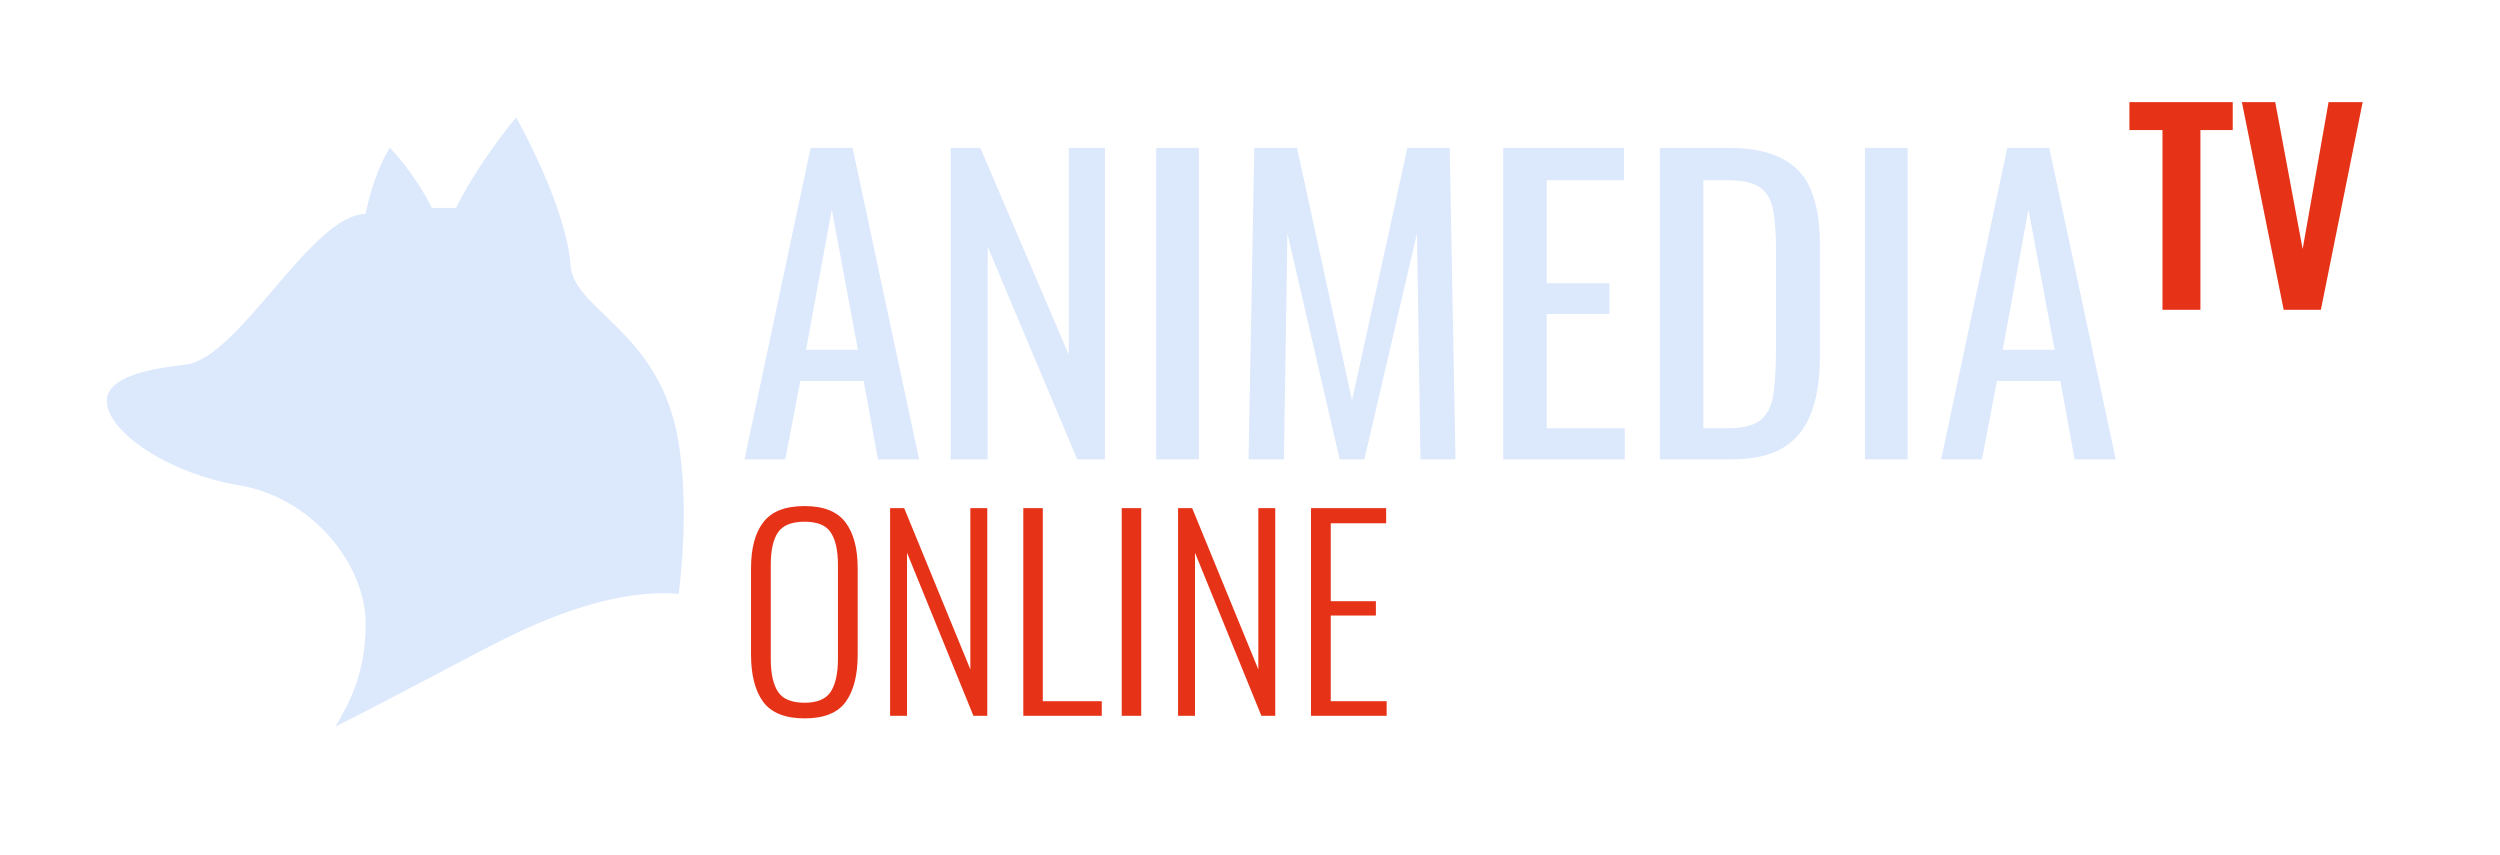 <svg width="234" height="80" viewBox="0 0 234 80" fill="none" xmlns="http://www.w3.org/2000/svg">
<path d="M17.324 34.139C13.964 34.513 10 35.267 10 37.525C10 40.346 15.634 44.297 22.395 45.426C29.156 46.554 34.227 52.762 34.227 58.406C34.227 63.485 32.349 66.307 31.41 68C36.668 65.366 43.917 61.453 46.621 60.099C49.326 58.745 56.763 55.02 63.524 55.584C64.087 51.069 64.227 45.935 63.524 41.475C61.834 30.753 53.382 29.059 53.382 24.545C52.819 18.901 48.312 11 48.312 11C48.312 11 44.931 14.95 42.678 19.465H40.424C38.734 16.079 36.48 13.822 36.48 13.822C34.79 16.644 34.227 20.03 34.227 20.03C29.156 20.03 22.395 33.574 17.324 34.139Z" fill="#DCE8FC"/>
<path d="M69.684 43L75.876 13.84H79.8L86.028 43H82.176L80.844 35.656H74.904L73.5 43H69.684ZM75.444 32.74H80.304L77.856 19.6L75.444 32.74ZM88.987 43V13.84H91.759L100.039 33.208V13.84H103.423V43H100.831L92.443 23.092V43H88.987ZM108.222 43V13.84H112.218V43H108.222ZM116.864 43L117.404 13.84H121.4L126.548 37.492L131.732 13.84H135.692L136.232 43H132.956L132.632 21.832L127.7 43H125.396L120.5 21.832L120.176 43H116.864ZM140.702 43V13.84H152.006V16.864H144.77V26.512H150.638V29.392H144.77V40.084H152.078V43H140.702ZM155.362 43V13.84H161.698C163.858 13.84 165.562 14.176 166.81 14.848C168.082 15.496 168.982 16.48 169.51 17.8C170.062 19.12 170.338 20.764 170.338 22.732V33.46C170.338 35.524 170.062 37.264 169.51 38.68C168.982 40.096 168.106 41.176 166.882 41.92C165.682 42.64 164.062 43 162.022 43H155.362ZM159.43 40.084H161.734C163.222 40.084 164.278 39.796 164.902 39.22C165.526 38.644 165.898 37.804 166.018 36.7C166.162 35.596 166.234 34.264 166.234 32.704V23.236C166.234 21.724 166.138 20.5 165.946 19.564C165.754 18.628 165.334 17.944 164.686 17.512C164.038 17.08 163.018 16.864 161.626 16.864H159.43V40.084ZM174.562 43V13.84H178.558V43H174.562ZM181.692 43L187.884 13.84H191.808L198.036 43H194.184L192.852 35.656H186.912L185.508 43H181.692ZM187.452 32.74H192.312L189.864 19.6L187.452 32.74Z" fill="#DCE8FC"/>
<path d="M75.312 67.24C73.488 67.24 72.192 66.72 71.424 65.68C70.672 64.64 70.296 63.168 70.296 61.264V53.2C70.296 51.312 70.68 49.872 71.448 48.88C72.216 47.872 73.504 47.368 75.312 47.368C77.088 47.368 78.36 47.872 79.128 48.88C79.896 49.888 80.28 51.328 80.28 53.2V61.288C80.28 63.192 79.904 64.664 79.152 65.704C78.4 66.728 77.12 67.24 75.312 67.24ZM75.312 65.776C76.496 65.776 77.312 65.432 77.76 64.744C78.208 64.04 78.432 63.016 78.432 61.672V52.864C78.432 51.52 78.208 50.512 77.76 49.84C77.328 49.168 76.512 48.832 75.312 48.832C74.096 48.832 73.264 49.168 72.816 49.84C72.368 50.496 72.144 51.504 72.144 52.864V61.672C72.144 63.032 72.368 64.056 72.816 64.744C73.264 65.432 74.096 65.776 75.312 65.776ZM83.313 47.56H84.633L90.825 62.656V47.56H92.409V67H91.113L84.897 51.736V67H83.313V47.56ZM95.782 47.56H97.606V65.632H103.126V67H95.782V47.56ZM104.994 47.56H106.818V67H104.994V47.56ZM110.267 47.56H111.587L117.779 62.656V47.56H119.363V67H118.067L111.851 51.736V67H110.267V47.56ZM122.711 47.56H129.743V48.976H124.559V56.272H128.783V57.616H124.559V65.632H129.791V67H122.711V47.56Z" fill="#E63216"/>
<path d="M202.408 12.176H199.312V9.56H208.984V12.176H205.96V29H202.408V12.176ZM209.841 9.56H212.961L215.529 23.312L217.953 9.56H221.145L217.233 29H213.753L209.841 9.56Z" fill="#E63216"/>
</svg>
